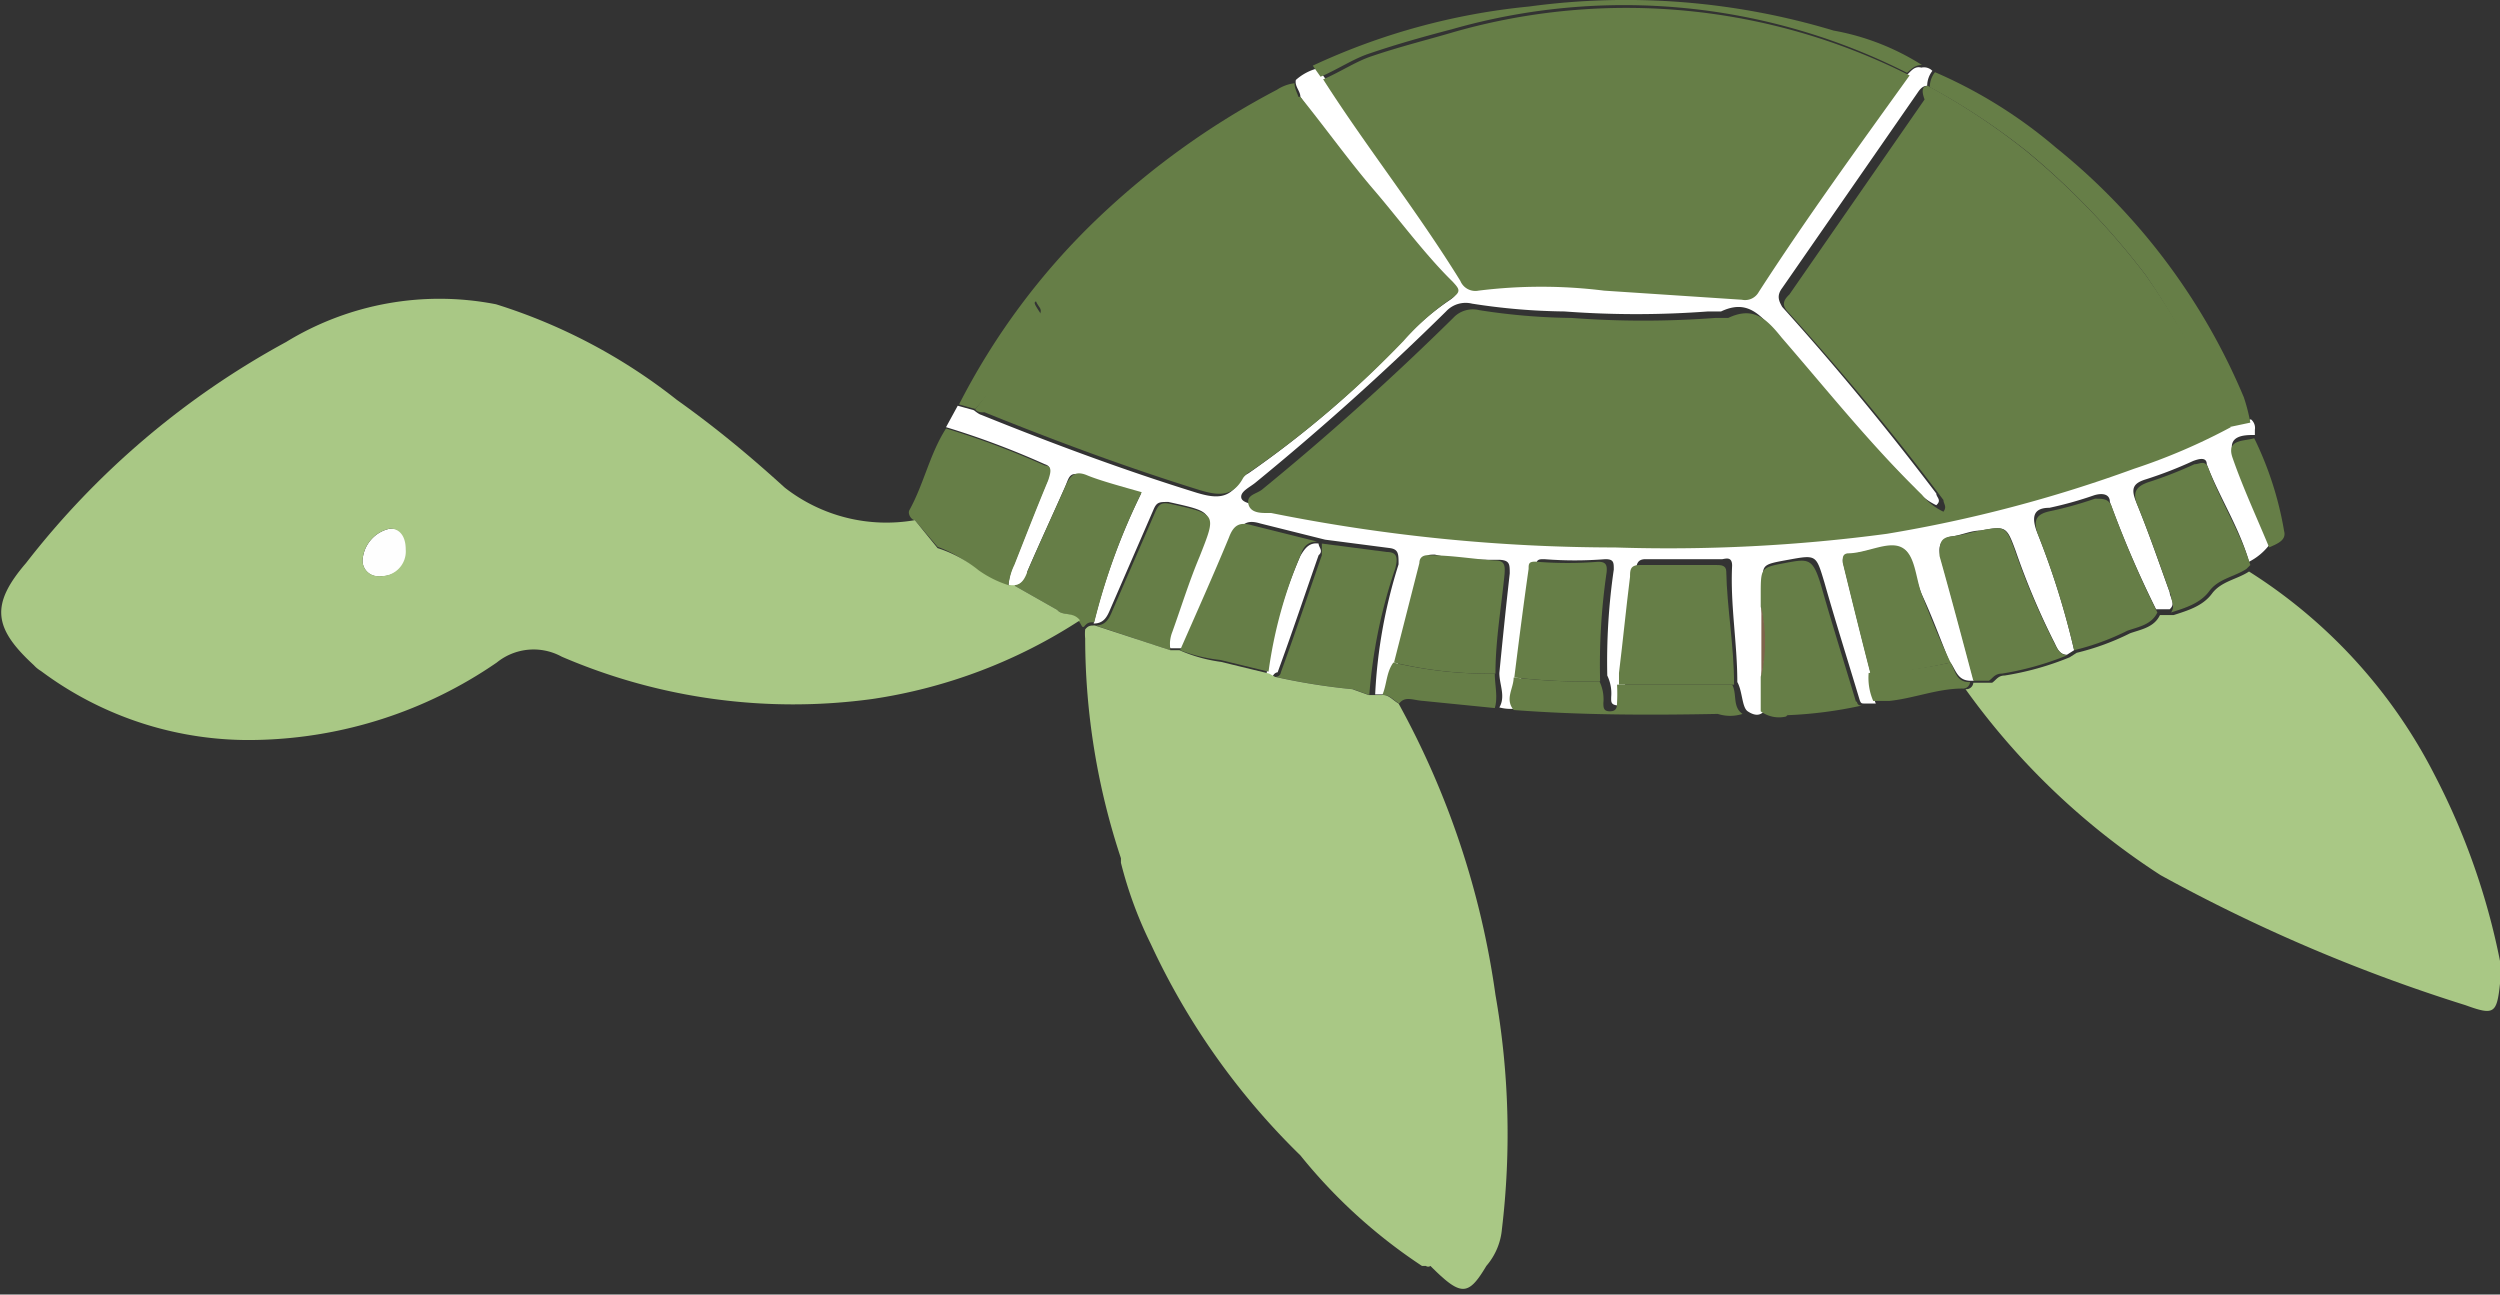 <svg xmlns="http://www.w3.org/2000/svg" viewBox="0 0 38.45 19.91"><rect x="0" y="0" width="38.45" height="19.91" fill="#333333" stroke="none"/><defs><style>.cls-1{fill:#fff;}.cls-2{fill:#667e47;}.cls-3{fill:#7f644c;}.cls-4{fill:#fefefe;}.cls-5{fill:#a9c885;}</style></defs><title>Recurso 5iconos</title><g id="Capa_2" data-name="Capa 2"><g id="ëÎÓÈ_1" data-name="ëÎÓÈ 1"><path class="cls-1" d="M31.9,10l-.11.07c-.13,0-.16-.13-.21-.22A11.36,11.36,0,0,1,31,8.47c-.14-.38-.15-.38-.54-.31-.15,0-.29.07-.44.09s-.22.13-.18.3c.18.64.35,1.28.52,1.92l-.05,0c-.22,0-.23-.19-.33-.3-.14-.35-.27-.7-.41-1s-.13-.64-.31-.73-.54.05-.83.09h0c-.08,0-.1.06-.08.14.14.57.28,1.14.43,1.72a.89.89,0,0,0,.07.43l-.17,0c-.05,0-.06,0-.08-.06-.18-.6-.37-1.2-.54-1.8-.13-.43-.12-.43-.56-.35s-.4.07-.37.49a0,0,0,0,0,0,.05v1.79c-.07.08-.16.06-.25,0s-.08-.31-.16-.45c0-.6-.11-1.19-.08-1.79,0-.14-.09-.11-.15-.1l-1.18,0c-.13,0-.14.08-.15.18-.06.5-.11,1-.17,1.48l0,.07v.11a2.46,2.46,0,0,1,0,.28c0,.07,0,.14-.11.13s-.1-.06-.1-.13a.63.63,0,0,0-.06-.33,9.85,9.85,0,0,1,.1-1.63c0-.11,0-.16-.13-.16a5.93,5.93,0,0,1-.94,0c-.08,0-.12,0-.13.11-.08.56-.15,1.11-.22,1.67,0,.17-.15.33,0,.5a.65.65,0,0,1-.34,0c.1-.17,0-.35,0-.53.05-.51.1-1,.16-1.53,0-.14,0-.2-.15-.21-.34,0-.68,0-1-.08-.11,0-.14,0-.16.12l-.39,1.53c-.11.15-.1.34-.17.5h-.2a7.85,7.85,0,0,1,.36-2c0-.16,0-.23-.13-.25l-1-.13-1-.25c-.2-.06-.29,0-.36.19-.24.58-.5,1.16-.75,1.73H18a.53.53,0,0,1,0-.28c.14-.39.26-.78.42-1.16.26-.66.27-.65-.45-.81-.14,0-.18,0-.23.12l-.66,1.52c-.05.12-.1.23-.26.23l0,0a9.94,9.94,0,0,1,.73-2c-.28-.08-.57-.16-.84-.26s-.26,0-.33.16c-.19.43-.39.86-.58,1.3,0,.11-.09.21-.22.23L15.51,9a.9.9,0,0,1,.09-.33c.17-.43.34-.87.52-1.3,0-.09.08-.19-.05-.23a12.73,12.73,0,0,0-1.52-.57l.18-.33.25.07s.07.06.11.07c1.09.44,2.19.85,3.32,1.2.27.08.5.11.66-.19a.36.36,0,0,1,.13-.11,15.5,15.5,0,0,0,2.34-2,3.94,3.94,0,0,1,.75-.66c.15-.1.11-.14,0-.25-.42-.45-.83-.92-1.21-1.41S20.34,2,20,1.49c0-.09-.09-.16-.07-.26a.8.8,0,0,1,.34-.18l.12.17c.68,1,1.43,2,2.07,3.06a.25.25,0,0,0,.28.15,7.8,7.8,0,0,1,1.93,0l2.12.14A.24.24,0,0,0,27,4.49c.73-1.13,1.53-2.23,2.32-3.33.07-.06.12-.15.23-.12a.18.18,0,0,1,.17.05.38.38,0,0,0-.08.23c-.07,0-.11.05-.15.11l-2.08,3c-.09.12-.05.2,0,.29.83.92,1.62,1.88,2.37,2.87,0,.06.09.1,0,.18a.93.93,0,0,1-.33-.26c-.78-.76-1.45-1.6-2.16-2.42-.24-.28-.44-.48-.82-.3-.06,0-.14,0-.2,0a14.82,14.82,0,0,1-2.21,0,9.72,9.72,0,0,1-1.42-.12.41.41,0,0,0-.4.12q-1.41,1.39-2.94,2.64c-.09.07-.22.13-.21.22s.19.1.29.14h.06a26.89,26.89,0,0,0,5.29.53A25.35,25.35,0,0,0,29,8.16a21.13,21.13,0,0,0,3.8-1,9.29,9.29,0,0,0,1.49-.64l.33-.07a.17.17,0,0,1,.06.16v.08h0c-.16,0-.44,0-.33.31.16.46.37.91.56,1.37a.92.92,0,0,1-.32.27c-.15-.53-.46-1-.65-1.5,0-.12-.13-.08-.21-.05a6.3,6.3,0,0,1-.72.28c-.2.06-.24.14-.16.34.19.46.35.93.52,1.4,0,.08.1.17,0,.26h-.21a16.07,16.07,0,0,1-.71-1.65c0-.13-.13-.14-.25-.1a5.76,5.76,0,0,1-.68.19c-.23,0-.28.12-.2.35A12.38,12.38,0,0,1,31.9,10Z"/><path class="cls-2" d="M27.48,11c.18-.21.44-.16.66-.16a1.42,1.42,0,0,0,.42-.05s0,.07.08.06A6.46,6.46,0,0,1,27.48,11Z"/><path class="cls-3" d="M34.67,6.74v0Z"/><path class="cls-2" d="M21.06,10.69l-.25-.09a9.81,9.81,0,0,1-1.19-.19s.07,0,.08-.07c.22-.6.42-1.2.63-1.8,0-.07,0-.12,0-.18l0,0,1,.13c.16,0,.17.09.13.25A7.85,7.85,0,0,0,21.06,10.69Z"/><path class="cls-1" d="M20.28,8.36c0,.06.08.11,0,.18-.21.6-.41,1.2-.63,1.8,0,0-.05,0-.08.07l-.09-.05A7,7,0,0,1,20,8.55C20.07,8.43,20.14,8.34,20.28,8.36Z"/><path class="cls-2" d="M29.65,1.32a10.25,10.25,0,0,1,1.51,1A11.57,11.57,0,0,1,33,4.23a11.34,11.34,0,0,1,1.18,2.13c0,.07.05.16.13.21a9.29,9.29,0,0,1-1.49.64,21.13,21.13,0,0,1-3.8,1,25.35,25.35,0,0,1-4.18.21,26.89,26.89,0,0,1-5.29-.53h-.06c-.1,0-.26,0-.29-.14s.12-.15.21-.22q1.53-1.25,2.94-2.64a.41.41,0,0,1,.4-.12,9.72,9.72,0,0,0,1.42.12,14.82,14.82,0,0,0,2.21,0c.06,0,.14,0,.2,0,.38-.18.58,0,.82.3.71.82,1.38,1.66,2.16,2.42a.93.93,0,0,0,.33.26c.06-.08,0-.12,0-.18-.75-1-1.54-1.95-2.37-2.87-.09-.09-.13-.17,0-.29l2.08-3C29.54,1.37,29.58,1.32,29.65,1.32Z"/><path class="cls-2" d="M20.35,1.22c.26-.11.51-.28.76-.36C21.52.72,22,.6,22.37.49a9.66,9.66,0,0,1,7,.67c-.79,1.1-1.59,2.2-2.32,3.33a.24.24,0,0,1-.26.12l-2.12-.14a7.8,7.8,0,0,0-1.93,0,.25.25,0,0,1-.28-.15C21.78,3.22,21,2.24,20.35,1.22Z"/><path class="cls-2" d="M14.42,8.41,14.07,8c-.05,0-.12-.1-.08-.16.22-.4.31-.86.56-1.25a12.73,12.73,0,0,1,1.52.57c.13,0,.08.14.05.23-.18.43-.35.87-.52,1.3a.9.9,0,0,0-.09.33,1.65,1.65,0,0,1-.46-.23A1.93,1.93,0,0,0,14.42,8.41Z"/><path class="cls-2" d="M34.61,6.5l-.33.07c-.08-.05-.09-.14-.13-.21A11.34,11.34,0,0,0,33,4.23a11.57,11.57,0,0,0-1.81-1.89,10.25,10.25,0,0,0-1.51-1,.38.38,0,0,1,.08-.23,7.34,7.34,0,0,1,1.86,1.16,9.77,9.77,0,0,1,2.89,3.84A2.8,2.8,0,0,1,34.61,6.5Z"/><path class="cls-2" d="M27.08,10.94v-.53a2.62,2.62,0,0,0,0-1.08V9.15h0l0,0c0-.42,0-.42.37-.49s.43-.08.56.35c.17.6.36,1.2.54,1.8a1.42,1.42,0,0,1-.42.05c-.22,0-.48-.05-.66.16A.47.47,0,0,1,27.08,10.94Z"/><path class="cls-2" d="M16.55,9.54c-.05-.14-.21-.06-.29-.16L15.59,9c.13,0,.18-.12.22-.23.19-.44.39-.87.58-1.3.07-.15.14-.24.33-.16s.56.18.84.26a9.94,9.94,0,0,0-.73,2c-.07,0-.1,0-.15.06S16.63,9.54,16.55,9.54Z"/><path class="cls-2" d="M34.55,8.75c-.18.12-.43.15-.57.34s-.37.26-.59.33c.07-.09,0-.18,0-.26-.17-.47-.33-.94-.52-1.4-.08-.2,0-.28.16-.34a6.3,6.3,0,0,0,.72-.28c.08,0,.16-.07.21.05.19.52.5,1,.65,1.5Z"/><path class="cls-2" d="M15,6.29l-.25-.07a10.66,10.66,0,0,1,2.11-2.84,12.19,12.19,0,0,1,2.78-2,.63.63,0,0,1,.27-.1c0,.1.06.17.07.26a.72.72,0,0,0-.37.13c-.41.25-.8.52-1.19.8a11.19,11.19,0,0,0-2.09,2,.4.4,0,0,1-.28.16c-.17,0-.17,0-.06.17s0,.13-.06.17c-.15.22-.32.42-.45.65A3.61,3.61,0,0,1,15,6.29Z"/><path class="cls-2" d="M29.56,1c-.11,0-.16.06-.23.12a9.62,9.62,0,0,0-7-.67c-.42.11-.85.23-1.26.37-.25.08-.5.25-.76.36l-.12-.17A10.2,10.2,0,0,1,23.52.1,11.06,11.06,0,0,1,28.2.47,3.79,3.79,0,0,1,29.56,1Z"/><path class="cls-2" d="M23.28,10.92c-.14-.17,0-.33,0-.5a9.72,9.72,0,0,0,1.32.06.63.63,0,0,1,.06.33c0,.07,0,.13.1.13s.11-.06.11-.13a2.46,2.46,0,0,0,0-.28h1.77c.08.14,0,.34.16.45a.62.62,0,0,1-.38,0C25.39,11,24.33,11,23.28,10.92Z"/><path class="cls-2" d="M21.52,10.82c-.09-.05-.15-.14-.26-.13.07-.16.06-.35.17-.5a6.27,6.27,0,0,0,1.56.17c0,.18.05.36,0,.53l-1.1-.11C21.73,10.77,21.61,10.7,21.52,10.82Z"/><path class="cls-2" d="M34.9,8.42c-.19-.46-.4-.91-.56-1.37-.11-.3.17-.26.33-.31a5.2,5.2,0,0,1,.46,1.43C35.17,8.32,35,8.37,34.9,8.42Z"/><path class="cls-2" d="M30.3,10.49a.11.11,0,0,1-.12.1c-.38,0-.74.15-1.12.19l-.25,0a.89.89,0,0,1-.07-.43A7.3,7.3,0,0,0,30,10.19C30.07,10.3,30.08,10.5,30.3,10.49Z"/><path class="cls-2" d="M18.15,10c.25-.57.51-1.15.75-1.73.07-.19.16-.25.36-.19l1,.25,0,0c-.14,0-.21.07-.25.19a7,7,0,0,0-.5,1.81l-.74-.18A2.34,2.34,0,0,1,18.15,10Z"/><path class="cls-2" d="M16.85,9.62c.16,0,.21-.11.26-.23l.66-1.52c.05-.11.09-.15.23-.12.72.16.71.15.45.81-.16.38-.28.77-.42,1.16A.53.53,0,0,0,18,10Z"/><path class="cls-2" d="M30.59,10.47h-.24c-.17-.64-.34-1.28-.52-1.92,0-.17,0-.28.18-.3s.29-.06.44-.09c.39-.07.4-.07.54.31a11.36,11.36,0,0,0,.59,1.39c.05.09.08.2.21.22a4.61,4.61,0,0,1-1,.28C30.68,10.36,30.65,10.43,30.59,10.47Z"/><path class="cls-2" d="M31.9,10a12.38,12.38,0,0,0-.56-1.79c-.08-.23,0-.31.2-.35a5.76,5.76,0,0,0,.68-.19c.12,0,.2,0,.25.1a16.07,16.07,0,0,0,.71,1.65c-.09.19-.29.22-.46.28A3.83,3.83,0,0,1,31.9,10Z"/><path class="cls-2" d="M15,6.29a3.61,3.61,0,0,0,.48-.74c.13-.23.3-.43.45-.65,0,0,.12-.08.06-.17s-.11-.15.06-.17a.4.4,0,0,0,.28-.16,11.19,11.19,0,0,1,2.09-2c.39-.28.78-.55,1.19-.8A.72.72,0,0,1,20,1.49c.38.47.76,1,1.13,1.43s.79,1,1.21,1.41c.1.11.14.15,0,.25a3.94,3.94,0,0,0-.75.66,15.5,15.5,0,0,1-2.34,2,.36.36,0,0,0-.13.11c-.16.3-.39.27-.66.19-1.13-.35-2.23-.76-3.32-1.2C15.05,6.35,15,6.31,15,6.29Z"/><path class="cls-2" d="M26.67,10.53H24.9v-.11l0-.07c.06-.49.11-1,.17-1.48,0-.1,0-.18.15-.18l1.18,0c.06,0,.15,0,.15.1C26.56,9.34,26.67,9.93,26.67,10.53Z"/><path class="cls-2" d="M23,10.36a6.27,6.27,0,0,1-1.56-.17l.39-1.53c0-.08.05-.13.16-.12.34,0,.68.06,1,.08.15,0,.16.07.15.21C23.09,9.34,23,9.85,23,10.36Z"/><path class="cls-2" d="M24.61,10.48a9.72,9.72,0,0,1-1.32-.06c.07-.56.14-1.11.22-1.67,0-.08,0-.12.13-.11a5.93,5.93,0,0,0,.94,0c.12,0,.14.05.13.16A9.85,9.85,0,0,0,24.61,10.48Z"/><path class="cls-2" d="M30,10.19a7.3,7.3,0,0,1-1.23.18c-.15-.58-.29-1.15-.43-1.72,0-.08,0-.13.08-.14h0c.29,0,.62-.2.83-.09s.21.47.31.73S29.83,9.84,30,10.19Z"/><path class="cls-3" d="M27.09,9.33a2.62,2.62,0,0,1,0,1.08Z"/><path class="cls-3" d="M27.09,9.1l0,0h0A0,0,0,0,1,27.09,9.1Z"/><path class="cls-3" d="M24.94,10.35l0,.07Z"/><path class="cls-4" d="M6.26,8.45a.38.38,0,0,1-.4.41.24.24,0,0,1-.28-.28A.53.53,0,0,1,6,8.13C6.17,8.12,6.26,8.24,6.26,8.45Z"/><path class="cls-5" d="M38.45,15a1.62,1.62,0,0,0,0-.22,10.69,10.69,0,0,0-1-2.85,8,8,0,0,0-2.86-3.14c-.18.12-.43.15-.57.34s-.37.26-.59.33h-.21c-.09.19-.29.22-.46.28a3.83,3.83,0,0,1-.82.3l-.11.07a4.46,4.46,0,0,1-1,.28c-.1,0-.13.07-.19.11h-.24l-.05,0a.11.11,0,0,1-.12.1,11.08,11.08,0,0,0,3,2.86,25.62,25.62,0,0,0,4.69,2c.44.16.48.13.53-.33h0Zm-.46.22.15,0Z"/><path class="cls-5" d="M16.26,9.38a1.26,1.26,0,0,1-.26.13,1.26,1.26,0,0,0,.26-.13L15.59,9,15.51,9a1.65,1.65,0,0,1-.46-.23,1.93,1.93,0,0,0-.63-.34L14.07,8a2.54,2.54,0,0,1-2-.5C11.52,7,11,6.57,10.41,6.15A8.64,8.64,0,0,0,7.63,4.68a4.52,4.52,0,0,0-3.23.58,12.78,12.78,0,0,0-4,3.4c-.55.64-.5,1,.12,1.57a.48.48,0,0,0,.11.09,5.34,5.34,0,0,0,3.33,1.06,6.74,6.74,0,0,0,3.68-1.19.9.9,0,0,1,1-.09,9,9,0,0,0,4.78.65,8,8,0,0,0,3.19-1.21C16.5,9.4,16.34,9.48,16.26,9.38ZM5.58,8.58A.53.53,0,0,1,6,8.13c.14,0,.24.11.24.32a.38.38,0,0,1-.4.41A.24.24,0,0,1,5.58,8.58Z"/><path class="cls-5" d="M23,15.3a13,13,0,0,0-1.49-4.48c-.09-.05-.15-.14-.26-.13h-.2l-.25-.09a1,1,0,0,0,.06.16,1,1,0,0,1-.06-.16,9.81,9.81,0,0,1-1.19-.19l-.09-.05-.74-.18a2.34,2.34,0,0,1-.64-.18H18l-1.16-.38,0,0c-.07,0-.1,0-.15.06a.7.7,0,0,0,0,.14,10.78,10.78,0,0,0,.55,3.38l0,.07h0a6.25,6.25,0,0,0,.46,1.25A11,11,0,0,0,20,17.77a8.19,8.19,0,0,0,1.87,1.7h0l.06,0a.06.06,0,0,0,.07,0c.47.47.58.47.86,0a1,1,0,0,0,.24-.57A12.34,12.34,0,0,0,23,15.3Z"/></g></g></svg>